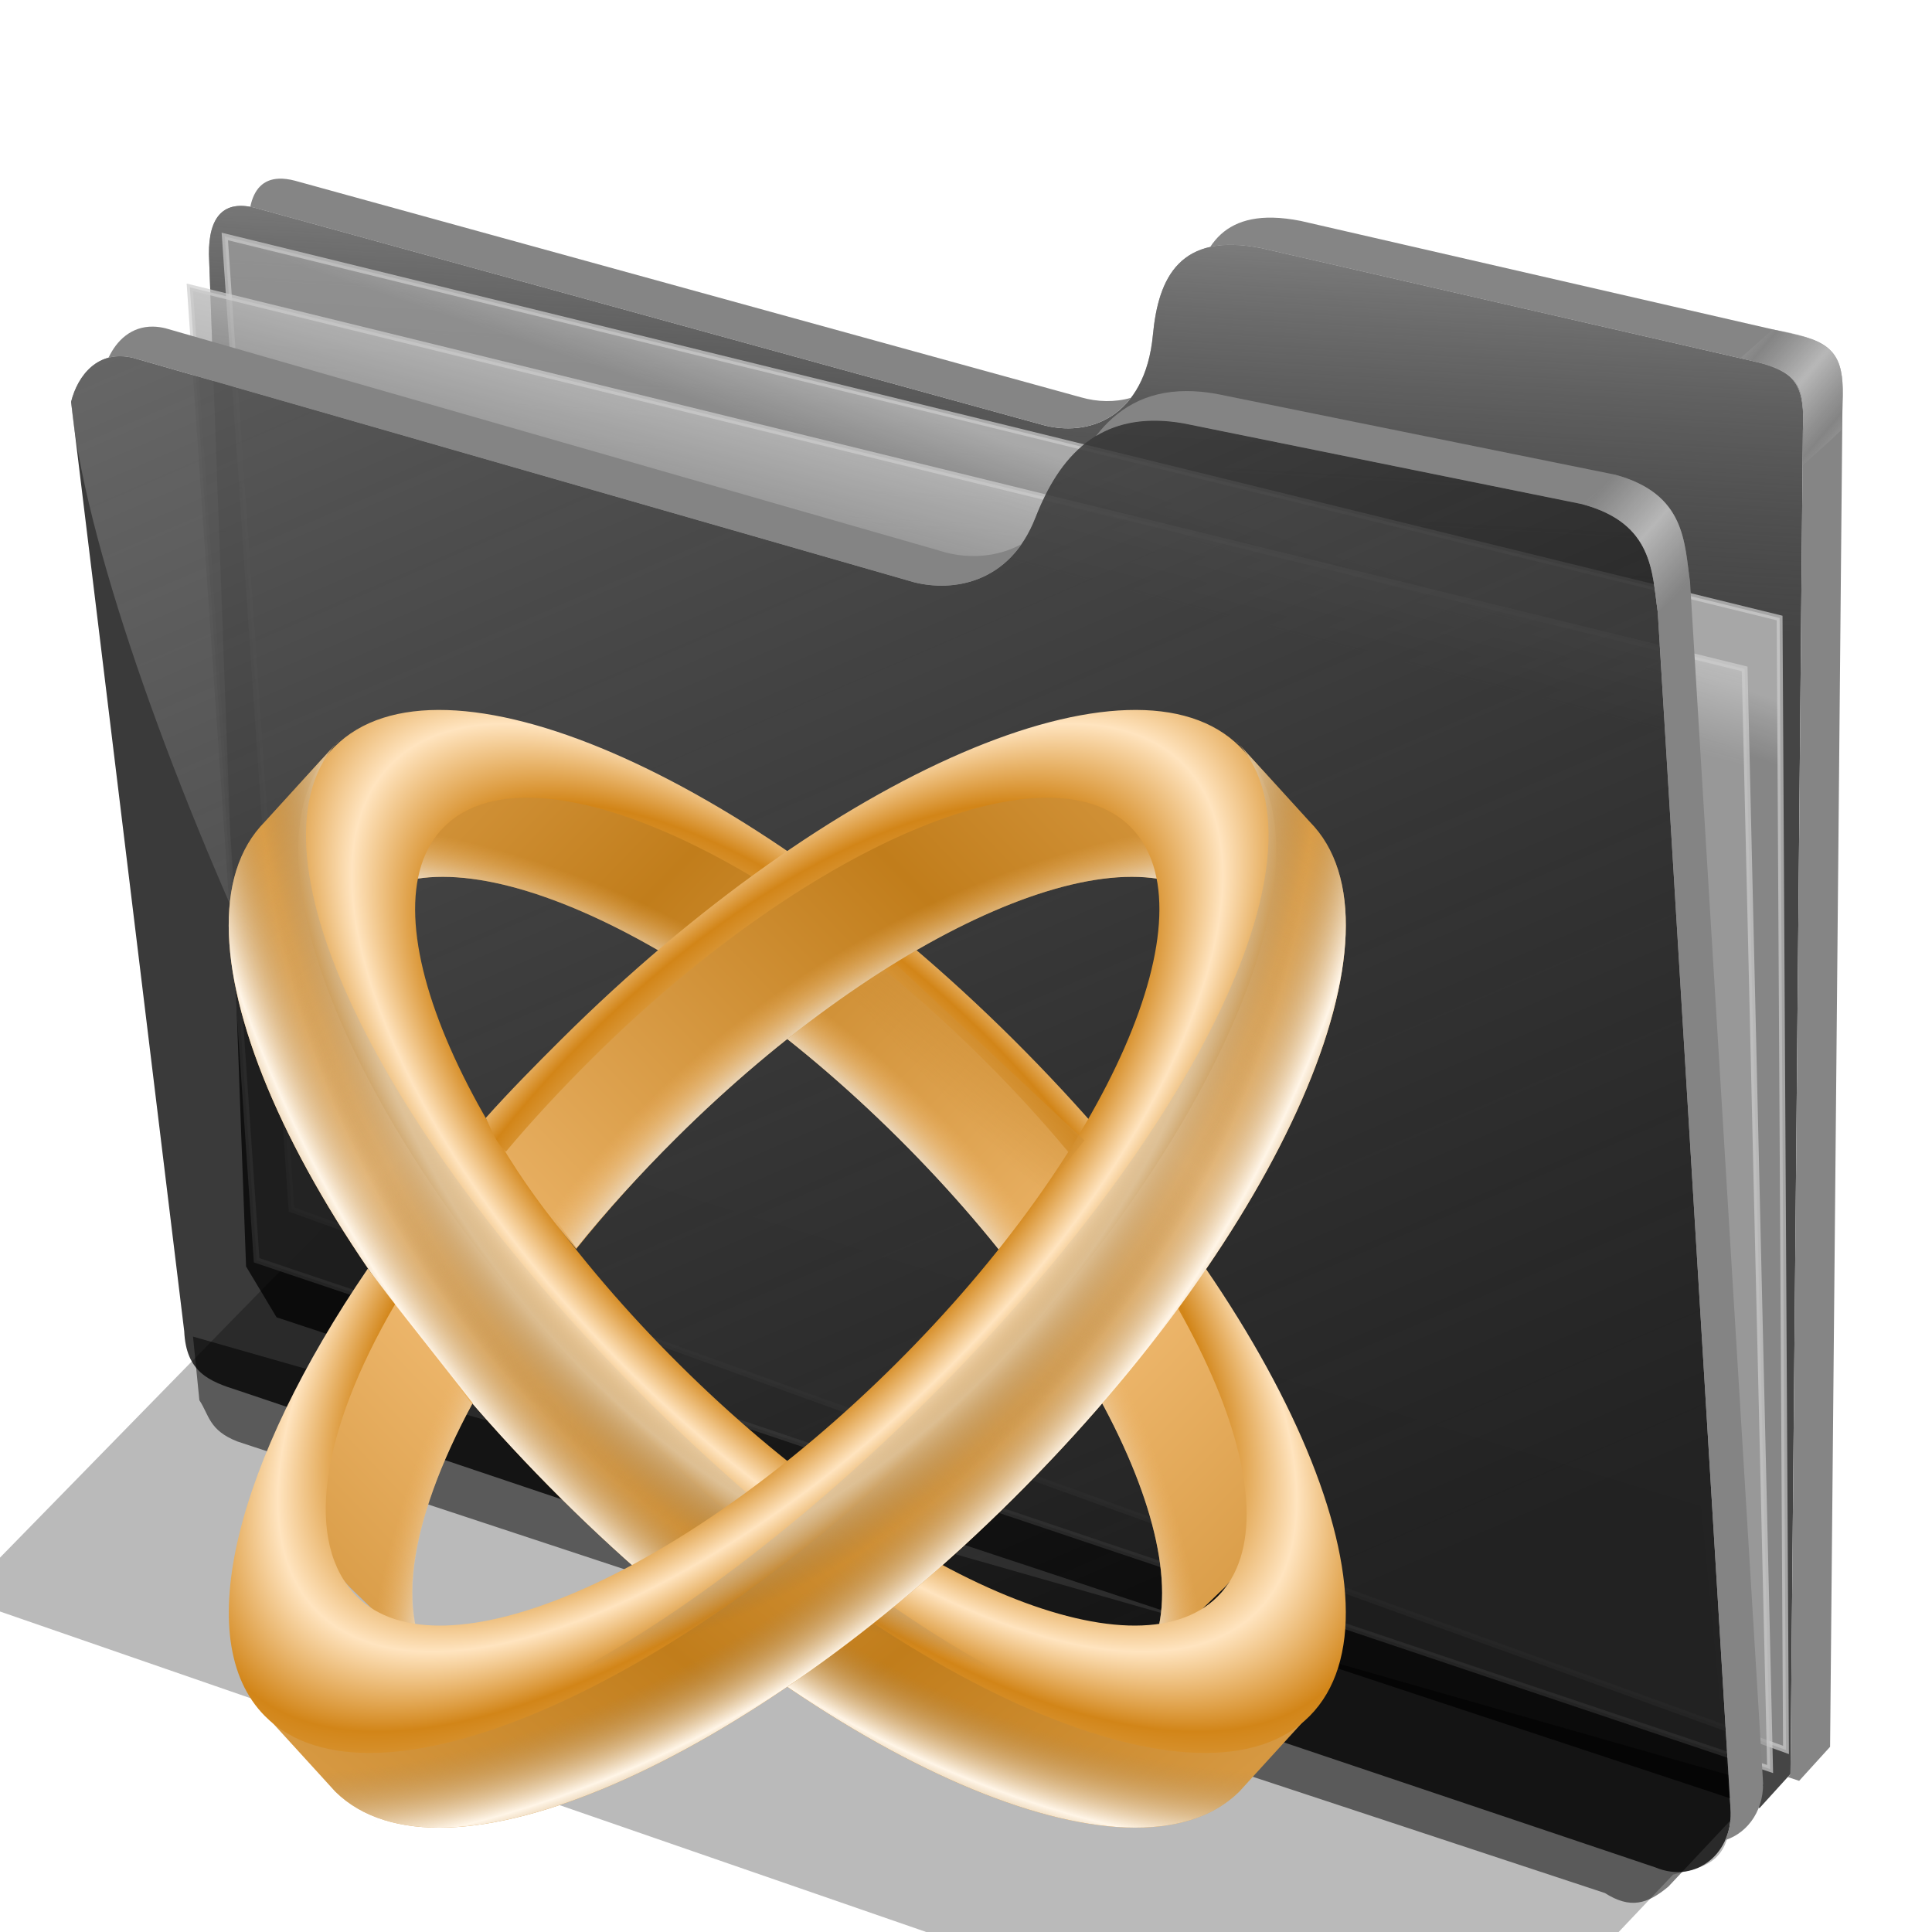 <?xml version="1.0" encoding="UTF-8" standalone="no"?>
<!-- Created with Inkscape (http://www.inkscape.org/) -->

<svg
   xmlns:dc="http://purl.org/dc/elements/1.1/"
   xmlns:cc="http://creativecommons.org/ns#"
   xmlns:rdf="http://www.w3.org/1999/02/22-rdf-syntax-ns#"
   xmlns:svg="http://www.w3.org/2000/svg"
   xmlns="http://www.w3.org/2000/svg"
   xmlns:xlink="http://www.w3.org/1999/xlink"
   xmlns:sodipodi="http://sodipodi.sourceforge.net/DTD/sodipodi-0.dtd"
   xmlns:inkscape="http://www.inkscape.org/namespaces/inkscape"
   id="svg2"
   inkscape:version="0.92.4 (5da689c313, 2019-01-14)"
   width="256"
   height="256"
   viewBox="0 0 256 256"
   sodipodi:docname="folder-blender.svg"
   version="1.1">
  <defs
     id="defs6">
    <linearGradient
       inkscape:collect="always"
       id="linearGradient4223">
      <stop
         id="stop4225"
         stop-color="#bebebe"
         stop-opacity="0.803" />
      <stop
         offset="1"
         id="stop4227"
         stop-color="#9f9f9f"
         stop-opacity="0.732" />
    </linearGradient>
    <linearGradient
       inkscape:collect="always"
       id="linearGradient4211">
      <stop
         id="stop4213"
         stop-color="#9f9f9f"
         stop-opacity="0.634" />
      <stop
         offset="1"
         id="stop4215"
         stop-color="#696969"
         stop-opacity="0" />
    </linearGradient>
    <linearGradient
       inkscape:collect="always"
       id="linearGradient4171">
      <stop
         id="stop4173"
         stop-color="#848484"
         stop-opacity="0.623" />
      <stop
         offset="1"
         id="stop4175"
         stop-color="#cdcdcd"
         stop-opacity="0.698" />
    </linearGradient>
    <linearGradient
       inkscape:collect="always"
       id="linearGradient4142">
      <stop
         id="stop4144"
         stop-color="#909090"
         stop-opacity="0.519" />
      <stop
         offset="1"
         id="stop4146"
         stop-color="#696969"
         stop-opacity="0" />
    </linearGradient>
    <linearGradient
       inkscape:collect="always"
       xlink:href="#linearGradient4142"
       id="linearGradient4148"
       x1="165.74"
       y1="63.25"
       x2="278.75"
       y2="324.36"
       gradientUnits="userSpaceOnUse" />
    <linearGradient
       inkscape:collect="always"
       xlink:href="#linearGradient4171"
       id="linearGradient4177"
       x1="379.78"
       y1="106.85"
       x2="387.93"
       y2="114.16"
       gradientUnits="userSpaceOnUse"
       spreadMethod="reflect" />
    <linearGradient
       inkscape:collect="always"
       xlink:href="#linearGradient4171"
       id="linearGradient4207"
       gradientUnits="userSpaceOnUse"
       spreadMethod="reflect"
       x1="381.27"
       y1="108.46"
       x2="387.93"
       y2="114.16"
       gradientTransform="translate(26.809,-26.383)" />
    <linearGradient
       inkscape:collect="always"
       xlink:href="#linearGradient4211"
       id="linearGradient4217"
       x1="284.7"
       y1="61.711"
       x2="281.1"
       y2="125.1"
       gradientUnits="userSpaceOnUse" />
    <linearGradient
       inkscape:collect="always"
       xlink:href="#linearGradient4223"
       id="linearGradient4229"
       x1="259.02"
       y1="93.26"
       x2="255.7"
       y2="103.09"
       gradientUnits="userSpaceOnUse" />
    <linearGradient
       inkscape:collect="always"
       xlink:href="#linearGradient4223"
       id="linearGradient4237"
       x1="262.84"
       y1="102.54"
       x2="258.99"
       y2="117.29"
       gradientUnits="userSpaceOnUse" />
    <filter
       inkscape:collect="always"
       id="filter4257"
       x="-0.024"
       width="1.049"
       y="-0.068"
       height="1.136"
       color-interpolation-filters="sRGB">
      <feGaussianBlur
         inkscape:collect="always"
         stdDeviation="2.754"
         id="feGaussianBlur4259" />
    </filter>
    <filter
       inkscape:collect="always"
       style="color-interpolation-filters:sRGB"
       id="filter4175"
       x="-0.028"
       width="1.056"
       y="-0.05"
       height="1.1">
      <feGaussianBlur
         inkscape:collect="always"
         stdDeviation="3.563"
         id="feGaussianBlur4177" />
    </filter>
    <linearGradient
       id="linearGradient4223-6"
       inkscape:collect="always">
      <stop
         id="stop4225-7"
         offset="0"
         style="stop-color:#cf8f35;stop-opacity:0.624" />
      <stop
         id="stop4227-5"
         offset="1"
         style="stop-color:#cf8f35;stop-opacity:0;" />
    </linearGradient>
    <linearGradient
       id="linearGradient4246">
      <stop
         id="stop4248"
         offset="0"
         style="stop-color:#c17d1b;stop-opacity:1" />
      <stop
         style="stop-color:#ece3d6;stop-opacity:1"
         offset="0.939"
         id="stop4252" />
      <stop
         id="stop4250"
         offset="1"
         style="stop-color:#f0ba71;stop-opacity:0" />
    </linearGradient>
    <linearGradient
       id="linearGradient2935">
      <stop
         style="stop-color:#c17d1b;stop-opacity:1"
         offset="0"
         id="stop4238" />
      <stop
         style="stop-color:#f0ba71;stop-opacity:1"
         offset="1"
         id="stop4240" />
    </linearGradient>
    <linearGradient
       id="linearGradient4224">
      <stop
         style="stop-color:#f4edd3;stop-opacity:0;"
         offset="0"
         id="stop4226" />
      <stop
         id="stop4232"
         offset="0.884"
         style="stop-color:#d2c2a9;stop-opacity:0" />
      <stop
         style="stop-color:#dcc29c;stop-opacity:0.851"
         offset="0.928"
         id="stop4228" />
      <stop
         style="stop-color:#907043;stop-opacity:0"
         offset="1"
         id="stop4230" />
    </linearGradient>
    <linearGradient
       id="linearGradient4200">
      <stop
         id="stop4214"
         offset="0"
         style="stop-color:#f4edd3;stop-opacity:0;" />
      <stop
         id="stop4216"
         offset="0.926"
         style="stop-color:#ab8856;stop-opacity:0" />
      <stop
         id="stop4218"
         offset="1"
         style="stop-color:#fff5e7;stop-opacity:1" />
    </linearGradient>
    <linearGradient
       id="linearGradient4170">
      <stop
         style="stop-color:#f4edd3;stop-opacity:0;"
         offset="0"
         id="stop4172" />
      <stop
         id="stop4174"
         offset="0.432"
         style="stop-color:#f3ddba;stop-opacity:1;" />
      <stop
         style="stop-color:#d28518;stop-opacity:1;"
         offset="0.828"
         id="stop4176" />
      <stop
         style="stop-color:#ffe4bf;stop-opacity:1;"
         offset="1"
         id="stop4178" />
    </linearGradient>
    <linearGradient
       id="linearGradient2943"
       inkscape:collect="always">
      <stop
         id="stop2945"
         offset="0"
         style="stop-color:white;stop-opacity:1" />
      <stop
         id="stop2947"
         offset="1"
         style="stop-color:white;stop-opacity:0.307" />
    </linearGradient>
    <linearGradient
       id="linearGradient2925">
      <stop
         style="stop-color:#f1b155;stop-opacity:1;"
         offset="0"
         id="stop2931" />
      <stop
         style="stop-color:#ffe4bf;stop-opacity:1;"
         offset="1"
         id="stop2933" />
    </linearGradient>
    <linearGradient
       id="linearGradient2897">
      <stop
         id="stop2899"
         offset="0"
         style="stop-color:#f4edd3;stop-opacity:0;" />
      <stop
         style="stop-color:#f3ddba;stop-opacity:1;"
         offset="0.5"
         id="stop2921" />
      <stop
         id="stop2923"
         offset="0.75"
         style="stop-color:#d28518;stop-opacity:1;" />
      <stop
         id="stop2901"
         offset="1"
         style="stop-color:#ffe4bf;stop-opacity:1;" />
    </linearGradient>
    <linearGradient
       spreadMethod="reflect"
       gradientUnits="userSpaceOnUse"
       y2="81.817"
       x2="31.332"
       y1="86.211"
       x1="83.841"
       id="linearGradient2903"
       xlink:href="#linearGradient2935"
       inkscape:collect="always" />
    <linearGradient
       spreadMethod="reflect"
       gradientUnits="userSpaceOnUse"
       y2="47.197"
       x2="77.305"
       y1="45.975"
       x1="43.063"
       id="linearGradient2911"
       xlink:href="#linearGradient2935"
       inkscape:collect="always" />
    <radialGradient
       spreadMethod="reflect"
       gradientUnits="userSpaceOnUse"
       gradientTransform="matrix(0.881,-3.96578e-3,2.214133e-3,0.343,7.548,32.408)"
       r="51.422"
       fy="49.362"
       fx="54.65"
       cy="49.362"
       cx="54.65"
       id="radialGradient2919"
       xlink:href="#linearGradient2897"
       inkscape:collect="always" />
    <linearGradient
       spreadMethod="reflect"
       gradientUnits="userSpaceOnUse"
       y2="67.146"
       x2="58.181"
       y1="67.146"
       x1="31.618"
       id="linearGradient2949"
       xlink:href="#linearGradient2943"
       inkscape:collect="always" />
    <linearGradient
       gradientTransform="matrix(1.867,1.856,-1.549,1.558,114.913,-81.231)"
       y2="47.197"
       x2="77.305"
       y1="47.828"
       x1="31.359"
       spreadMethod="reflect"
       gradientUnits="userSpaceOnUse"
       id="linearGradient2963"
       xlink:href="#linearGradient2935"
       inkscape:collect="always" />
    <linearGradient
       gradientTransform="matrix(1.867,1.856,-1.549,1.558,114.913,-81.231)"
       y2="81.817"
       x2="31.332"
       y1="86.211"
       x1="83.841"
       spreadMethod="reflect"
       gradientUnits="userSpaceOnUse"
       id="linearGradient2965"
       xlink:href="#linearGradient2935"
       inkscape:collect="always" />
    <radialGradient
       r="51.422"
       fy="49.362"
       fx="54.65"
       cy="49.362"
       cx="54.65"
       spreadMethod="reflect"
       gradientTransform="matrix(1.663,1.617,-0.712,0.736,80.584,-18.643)"
       gradientUnits="userSpaceOnUse"
       id="radialGradient2967"
       xlink:href="#linearGradient4170"
       inkscape:collect="always" />
    <radialGradient
       spreadMethod="reflect"
       gradientUnits="userSpaceOnUse"
       gradientTransform="matrix(-1.35,0.898,-1.129,-1.697,471.38,-102.901)"
       r="106.956"
       fy="20.121"
       fx="187.527"
       cy="20.121"
       cx="187.527"
       id="radialGradient4198"
       xlink:href="#linearGradient4200"
       inkscape:collect="always" />
    <radialGradient
       r="106.956"
       fy="20.121"
       fx="187.527"
       cy="20.121"
       cx="187.527"
       spreadMethod="pad"
       gradientTransform="matrix(-1.226,0.943,-1.023,-1.329,446.069,-118.787)"
       gradientUnits="userSpaceOnUse"
       id="radialGradient4222"
       xlink:href="#linearGradient4224"
       inkscape:collect="always" />
    <radialGradient
       spreadMethod="pad"
       gradientUnits="userSpaceOnUse"
       gradientTransform="matrix(1.581,1.361,-1.261,1.466,245.001,-155.31)"
       r="87.888"
       fy="213.223"
       fx="37.482"
       cy="213.223"
       cx="37.482"
       id="radialGradient4244"
       xlink:href="#linearGradient4246"
       inkscape:collect="always" />
    <linearGradient
       y2="47.197"
       x2="77.305"
       y1="47.828"
       x1="31.359"
       spreadMethod="reflect"
       gradientTransform="matrix(-1.867,1.856,1.549,1.558,143.161,-81.231)"
       gradientUnits="userSpaceOnUse"
       id="linearGradient4209"
       xlink:href="#linearGradient2935"
       inkscape:collect="always" />
    <linearGradient
       y2="81.817"
       x2="31.332"
       y1="86.211"
       x1="83.841"
       spreadMethod="reflect"
       gradientTransform="matrix(-1.867,1.856,1.549,1.558,143.161,-81.231)"
       gradientUnits="userSpaceOnUse"
       id="linearGradient4211-3"
       xlink:href="#linearGradient2935"
       inkscape:collect="always" />
    <radialGradient
       r="87.888"
       fy="213.223"
       fx="37.482"
       cy="213.223"
       cx="37.482"
       spreadMethod="pad"
       gradientTransform="matrix(-1.581,1.361,1.261,1.466,13.073,-155.31)"
       gradientUnits="userSpaceOnUse"
       id="radialGradient4213"
       xlink:href="#linearGradient4246"
       inkscape:collect="always" />
    <radialGradient
       r="51.422"
       fy="49.362"
       fx="54.65"
       cy="49.362"
       cx="54.65"
       spreadMethod="reflect"
       gradientTransform="matrix(-1.663,1.617,0.712,0.736,177.489,-18.643)"
       gradientUnits="userSpaceOnUse"
       id="radialGradient4215"
       xlink:href="#linearGradient4170"
       inkscape:collect="always" />
    <radialGradient
       r="106.956"
       fy="20.121"
       fx="187.527"
       cy="20.121"
       cx="187.527"
       spreadMethod="reflect"
       gradientTransform="matrix(1.35,0.898,1.129,-1.697,-213.307,-102.901)"
       gradientUnits="userSpaceOnUse"
       id="radialGradient4217"
       xlink:href="#linearGradient4200"
       inkscape:collect="always" />
    <radialGradient
       r="106.956"
       fy="20.121"
       fx="187.527"
       cy="20.121"
       cx="187.527"
       spreadMethod="pad"
       gradientTransform="matrix(1.226,0.943,1.023,-1.329,-187.996,-118.787)"
       gradientUnits="userSpaceOnUse"
       id="radialGradient4219"
       xlink:href="#linearGradient4224"
       inkscape:collect="always" />
    <linearGradient
       gradientUnits="userSpaceOnUse"
       y2="94.13"
       x2="94.553"
       y1="83.405"
       x1="82.699"
       id="linearGradient4229-5"
       xlink:href="#linearGradient4223-6"
       inkscape:collect="always" />
    <linearGradient
       gradientTransform="rotate(92.192,129.678,120.586)"
       y2="94.13"
       x2="94.553"
       y1="83.405"
       x1="82.699"
       gradientUnits="userSpaceOnUse"
       id="linearGradient4233"
       xlink:href="#linearGradient4223-6"
       inkscape:collect="always" />
  </defs>
  <sodipodi:namedview
     pagecolor="#ffffff"
     bordercolor="#666666"
     borderopacity="1"
     objecttolerance="10"
     gridtolerance="10"
     guidetolerance="10"
     inkscape:pageopacity="0"
     inkscape:pageshadow="2"
     inkscape:window-width="1920"
     inkscape:window-height="1056"
     id="namedview4"
     showgrid="false"
     inkscape:snap-global="false"
     inkscape:zoom="3.4492188"
     inkscape:cx="128"
     inkscape:cy="128"
     inkscape:window-x="0"
     inkscape:window-y="0"
     inkscape:window-maximized="1"
     inkscape:current-layer="svg2" />
  <g
     id="g4261"
     transform="matrix(0.771,0,0,0.771,-80.174,-18.214)">
    <path
       sodipodi:nodetypes="ccccccc"
       inkscape:connector-curvature="0"
       id="path4150"
       d="m 177.778,215.833 -80.556,82.407 255.556,88.426 38.75,-40.871 c 4.635,-1.302 9.968,-1.381 9.861,-10.981 L 396.296,282.5 Z"
       style="fill:#000000;fill-opacity:0.273;fill-rule:evenodd;stroke:none;stroke-width:1;stroke-linecap:butt;stroke-linejoin:miter;stroke-opacity:1;filter:url(#filter4175)" />
    <path
       sodipodi:nodetypes="ccccccc"
       inkscape:connector-curvature="0"
       id="path4239"
       d="m 137.158,253.333 1.093,10.929 c 1.695,2.564 1.625,5.182 6.557,7.104 l 234.99,77.596 c 4.362,2.76 7.274,1.936 10.911,-1.093 l 16.393,-17.486 z"
       style="fill:#000000;fill-opacity:0.514;fill-rule:evenodd;stroke:none;stroke-width:1;stroke-linecap:butt;stroke-linejoin:miter;stroke-opacity:1;filter:url(#filter4257)" />
    <path
       sodipodi:nodetypes="ccccsccccccc"
       inkscape:connector-curvature="0"
       id="path4198"
       d="M 146.277,241.277 139.894,67.34 c -0.054,-6.438 2.499,-9.417 7.979,-7.979 l 135.106,37.234 c 8.126,2.326 17.809,-1.267 19.149,-15.426 0.936,-9.894 4.671,-17.67 18.617,-14.894 l 85.638,19.681 c 6.411,1.511 7.818,4.448 7.447,11.702 l -2.128,230.851 -5.319,5.851 -254.867,-84.342 z"
       style="fill:#000000;fill-opacity:0.73;fill-rule:evenodd;stroke:none;stroke-width:1;stroke-linecap:butt;stroke-linejoin:miter;stroke-opacity:1" />
    <path
       d="M 146.277,241.277 139.894,67.34 c -0.054,-6.438 2.499,-9.417 7.979,-7.979 l 135.106,37.234 c 8.126,2.326 17.809,-1.267 19.149,-15.426 0.936,-9.894 4.671,-17.67 18.617,-14.894 l 85.638,19.681 c 6.411,1.511 7.818,4.448 7.447,11.702 l -2.128,230.851 -5.319,5.851 -254.867,-84.342 z"
       id="path4209"
       inkscape:connector-curvature="0"
       sodipodi:nodetypes="ccccsccccccc"
       style="fill:url(#linearGradient4217);fill-opacity:1;fill-rule:evenodd;stroke:none;stroke-width:1;stroke-linecap:butt;stroke-linejoin:miter;stroke-opacity:1" />
    <path
       sodipodi:nodetypes="ccccc"
       d="m 142.623,64.262 267.213,65.574 1.093,194.536 -256.831,-92.896 z"
       id="path4221"
       inkscape:connector-curvature="0"
       style="fill:url(#linearGradient4229);fill-opacity:1;fill-rule:evenodd;stroke:#cecece;stroke-width:1;stroke-linecap:butt;stroke-linejoin:miter;stroke-opacity:0.705" />
    <path
       inkscape:connector-curvature="0"
       id="path4219"
       d="m 136.612,73.005 267.213,65.574 4.372,189.071 -260.109,-87.432 z"
       style="fill:url(#linearGradient4237);fill-opacity:1;fill-rule:evenodd;stroke:#cecece;stroke-width:1;stroke-linecap:butt;stroke-linejoin:miter;stroke-opacity:0.705" />
    <path
       sodipodi:nodetypes="cccscccccccc"
       inkscape:connector-curvature="0"
       id="path4138"
       d="m 116.204,92.685 c 1.132,-4.541 4.635,-9.034 10.687,-7.545 L 261.111,123.704 c 6.481,1.636 16.363,0.332 20.833,-11.111 4.009,-10.262 10.874,-18.78 25.463,-16.204 l 68.519,13.889 c 12.253,3.29 11.967,11.681 12.963,18.519 l 12.5,205.556 c 0.65,7.443 -5.751,13.213 -12.963,10.185 L 144.907,262.593 c -4.922,-1.559 -8.94,-3.097 -9.259,-10.185 z"
       style="fill:#000000;fill-opacity:0.77;fill-rule:evenodd;stroke:none;stroke-width:1;stroke-linecap:butt;stroke-linejoin:miter;stroke-opacity:1" />
    <path
       d="m 116.204,92.685 c 1.132,-4.541 4.635,-9.034 10.687,-7.545 L 261.111,123.704 c 6.481,1.636 16.363,0.332 20.833,-11.111 4.009,-10.262 10.874,-18.78 25.463,-16.204 l 68.519,13.889 c 12.253,3.29 11.967,11.681 12.963,18.519 l 12.5,205.556 c 0.65,7.443 -5.751,13.213 -12.963,10.185 L 209.722,283.889 C 173.765,257.83 120.359,138.216 116.204,92.685 Z"
       id="path4140"
       inkscape:connector-curvature="0"
       sodipodi:nodetypes="cccsccccccc"
       style="fill:url(#linearGradient4148);fill-opacity:1;fill-rule:evenodd;stroke:none;stroke-width:1;stroke-linecap:butt;stroke-linejoin:miter;stroke-opacity:1" />
    <path
       id="path4164"
       d="m 130.297,79.758 c -3.737,-0.059 -6.271,2.374 -7.662,5.354 1.245,-0.331 2.659,-0.363 4.256,0.029 l 134.221,38.562 c 5.499,1.388 13.442,0.658 18.455,-6.582 -4.306,2.386 -9.166,2.433 -12.9,1.49 L 132.447,80.047 c -0.757,-0.186 -1.473,-0.278 -2.15,-0.289 z m 177.547,11.074 c -7.107,0.029 -11.993,3.152 -15.514,7.738 3.827,-2.318 8.719,-3.304 15.078,-2.182 l 68.518,13.889 c 12.253,3.29 11.967,11.682 12.963,18.52 l 12.5,205.555 c 0.175,2.008 -0.176,3.885 -0.904,5.51 4.096,-1.288 6.901,-5.556 6.461,-10.602 l -12.5,-205.557 c -0.996,-6.838 -0.71,-15.227 -12.963,-18.518 L 312.963,91.297 c -1.824,-0.322 -3.527,-0.471 -5.119,-0.465 z"
       inkscape:connector-curvature="0"
       style="fill:#848484;fill-opacity:1;fill-rule:evenodd;stroke:none;stroke-width:1;stroke-linecap:butt;stroke-linejoin:miter;stroke-opacity:1" />
    <path
       sodipodi:nodetypes="ccccc"
       inkscape:connector-curvature="0"
       d="m 375.926,110.277 c 12.253,3.29 11.967,11.682 12.963,18.52 2.184,-2.058 3.134,-2.713 5.557,-5.094 -0.996,-6.838 -0.71,-15.227 -12.963,-18.518 -2.398,2.288 -2.992,2.799 -5.557,5.092 z"
       id="path4169"
       style="fill:url(#linearGradient4177);fill-opacity:1;fill-rule:evenodd;stroke:none;stroke-width:1;stroke-linecap:butt;stroke-linejoin:miter;stroke-opacity:1" />
    <path
       id="path4200"
       d="m 151.904,54.332 c -2.674,0.112 -4.278,1.802 -4.9,4.838 0.282,0.052 0.57,0.113 0.869,0.191 l 135.105,37.234 c 5.412,1.549 11.51,0.467 15.379,-4.605 -2.772,0.802 -5.762,0.728 -8.57,-0.076 L 154.682,54.682 c -1.027,-0.27 -1.954,-0.384 -2.777,-0.35 z m 170.883,6.701 c -5.399,-0.127 -8.737,1.853 -10.814,5.035 2.347,-0.519 5.228,-0.496 8.771,0.209 l 85.639,19.68 c 6.411,1.511 7.818,4.449 7.447,11.703 l -2.129,230.85 -0.475,0.521 1.965,0.65 5.318,-5.852 2.129,-230.852 c 0.371,-7.255 -1.036,-10.19 -7.447,-11.701 L 327.553,61.596 c -1.743,-0.347 -3.327,-0.529 -4.766,-0.562 z"
       inkscape:connector-curvature="0"
       style="fill:#858585;fill-opacity:1;fill-rule:evenodd;stroke:none;stroke-width:1;stroke-linecap:butt;stroke-linejoin:miter;stroke-opacity:1" />
    <path
       id="path4205"
       d="m 403.124,85.141 c 12.402,2.867 10.717,4.984 10.703,18.468 2.184,-2.058 4.251,-3.752 6.674,-6.133 0.485,-12.137 1.005,-14.994 -11.898,-17.245 -2.398,2.288 -2.914,2.617 -5.479,4.91 z"
       inkscape:connector-curvature="0"
       sodipodi:nodetypes="ccccc"
       style="fill:url(#linearGradient4207);fill-opacity:1;fill-rule:evenodd;stroke:none;stroke-width:1;stroke-linecap:butt;stroke-linejoin:miter;stroke-opacity:1" />
  </g>
  <g
     id="g4023"
     transform="matrix(0.673,0,0,0.673,17.475,86.001)">
    <path
       inkscape:connector-curvature="0"
       d="m 232.963,208.587 c 0.053,-0.052 0.106,-0.105 0.159,-0.158 l -23.48,23.131 c -0.053,0.053 -0.106,0.106 -0.159,0.158 z"
       id="path2845"
       style="fill:#cccccc;fill-opacity:1;stroke:none;stroke-width:0;stroke-linecap:round;stroke-linejoin:round;stroke-miterlimit:4;stroke-dasharray:none;stroke-opacity:1" />
    <path
       sodipodi:nodetypes="sccsccs"
       inkscape:connector-curvature="0"
       style="fill:url(#linearGradient2963);fill-opacity:1;stroke:none;stroke-width:0;stroke-linecap:round;stroke-linejoin:round;stroke-miterlimit:4;stroke-dasharray:none;stroke-opacity:1"
       d="M 168.781,79.016 C 126.821,37.305 79.443,16.863 62.826,33.233 l -17.879,17.258 C 61.563,34.121 108.942,54.563 150.902,96.274 c 42.067,41.818 62.767,89.228 46.266,105.828 L 215.047,184.844 C 231.548,168.244 210.848,120.834 168.781,79.016 Z"
       id="path2849" />
    <path
       inkscape:connector-curvature="0"
       d="m 215.047,184.844 c -0.042,0.042 -0.084,0.084 -0.127,0.126 l -23.48,23.131 c 0.042,-0.042 0.085,-0.084 0.127,-0.126 z"
       id="path2851"
       style="fill:#cccccc;fill-opacity:1;stroke:none;stroke-width:0;stroke-linecap:round;stroke-linejoin:round;stroke-miterlimit:4;stroke-dasharray:none;stroke-opacity:1" />
    <path
       inkscape:connector-curvature="0"
       d="m 62.68,33.379 c 0.042,-0.042 0.084,-0.084 0.126,-0.126 L 39.327,56.385 c -0.042,0.042 -0.085,0.084 -0.127,0.126 z"
       id="path2857"
       style="fill:#cccccc;fill-opacity:1;stroke:none;stroke-width:0;stroke-linecap:round;stroke-linejoin:round;stroke-miterlimit:4;stroke-dasharray:none;stroke-opacity:1" />
    <path
       sodipodi:nodetypes="ccsccsc"
       inkscape:connector-curvature="0"
       style="fill:url(#linearGradient2965);fill-opacity:1;stroke:none;stroke-width:0;stroke-linecap:round;stroke-linejoin:round;stroke-miterlimit:4;stroke-dasharray:none;stroke-opacity:1"
       d="M 41.148,17.59 26.211,33.965 C 5.427,54.873 31.523,114.573 84.506,167.243 137.354,219.778 197.111,245.568 218.04,224.95 l 14.937,-16.375 C 212.048,229.193 152.291,203.403 99.443,150.867 46.46,98.198 20.364,38.497 41.148,17.59 Z"
       id="path2841" />
    <path
       id="path4234"
       d="M 168.781,79.016 C 126.821,37.305 79.443,16.863 62.826,33.233 l -17.879,17.258 C 61.563,34.121 108.942,54.563 150.902,96.274 c 42.067,41.818 62.767,89.228 46.266,105.828 L 215.047,184.844 C 231.548,168.244 210.848,120.834 168.781,79.016 Z"
       style="fill:url(#radialGradient4244);fill-opacity:1;stroke:none;stroke-width:0;stroke-linecap:round;stroke-linejoin:round;stroke-miterlimit:4;stroke-dasharray:none;stroke-opacity:1"
       inkscape:connector-curvature="0"
       sodipodi:nodetypes="sccsccs" />
    <path
       inkscape:connector-curvature="0"
       id="path4221-6"
       d="m 70.562,101.892 37.539,-39.515 8.185,7.621 -39.233,40.644 z"
       style="fill:url(#linearGradient4229-5);fill-opacity:1;fill-rule:evenodd;stroke:none;stroke-width:1px;stroke-linecap:butt;stroke-linejoin:miter;stroke-opacity:1" />
    <path
       style="fill:url(#radialGradient2967);fill-opacity:1;stroke:none;stroke-width:2.5;stroke-linecap:round;stroke-linejoin:round;stroke-miterlimit:4;stroke-dasharray:none;stroke-opacity:0"
       id="path1873"
       d="M 173.476,76.801 C 120.493,24.132 60.687,-1.658 39.903,19.249 c -20.784,20.908 5.312,80.608 58.295,133.278 52.983,52.669 112.896,78.469 133.68,57.561 20.784,-20.908 -5.419,-80.618 -58.402,-133.287 z m -5.939,3.875 c 42.067,41.818 62.767,89.228 46.266,105.828 -16.502,16.6 -63.985,-3.868 -106.052,-45.686 C 65.683,99 44.934,51.639 61.436,35.039 77.937,18.439 125.469,38.858 167.536,80.676 Z"
       inkscape:connector-curvature="0" />
    <path
       id="path4196"
       d="M 41.148,17.59 26.211,33.965 C 5.427,54.873 31.523,114.573 84.506,167.243 137.354,219.778 197.111,245.568 218.04,224.95 l 14.937,-16.375 C 212.048,229.193 152.291,203.403 99.443,150.867 46.46,98.198 20.364,38.497 41.148,17.59 Z"
       style="fill:url(#radialGradient4198);fill-opacity:1;stroke:none;stroke-width:0;stroke-linecap:round;stroke-linejoin:round;stroke-miterlimit:4;stroke-dasharray:none;stroke-opacity:1"
       inkscape:connector-curvature="0"
       sodipodi:nodetypes="ccsccsc" />
    <path
       sodipodi:nodetypes="ccsccsc"
       inkscape:connector-curvature="0"
       style="fill:url(#radialGradient4222);fill-opacity:1;stroke:none;stroke-width:0;stroke-linecap:round;stroke-linejoin:round;stroke-miterlimit:4;stroke-dasharray:none;stroke-opacity:1"
       d="M 41.148,17.59 26.211,33.965 C 5.427,54.873 31.523,114.573 84.506,167.243 137.354,219.778 197.111,245.568 218.04,224.95 l 14.937,-16.375 C 212.048,229.193 154.366,200.498 101.517,147.963 48.534,95.293 20.364,38.497 41.148,17.59 Z"
       id="path4210" />
    <path
       style="fill:#cccccc;fill-opacity:1;stroke:none;stroke-width:0;stroke-linecap:round;stroke-linejoin:round;stroke-miterlimit:4;stroke-dasharray:none;stroke-opacity:1"
       id="path4190"
       d="m 25.11,208.587 c -0.053,-0.052 -0.106,-0.105 -0.159,-0.158 l 23.48,23.131 c 0.053,0.053 0.106,0.106 0.159,0.158 z"
       inkscape:connector-curvature="0" />
    <path
       id="path4192"
       d="M 72.51,97.304 C 77.63,91.165 83.24,85.033 89.292,79.016 131.252,37.305 178.631,16.863 195.248,33.233 l 17.879,17.258 C 196.51,34.121 149.132,54.563 107.172,96.274 99.95,103.453 93.359,110.796 87.477,118.12 81.855,111.453 76.789,104.547 72.51,97.304 Z M 67.11,148.458 C 54.233,172.193 51.181,192.319 60.906,202.102 l -17.879,-17.258 c -10.326,-10.388 -7.02,-31.33 7.91,-56.928 z"
       style="fill:url(#linearGradient4209);fill-opacity:1;stroke:none;stroke-width:0;stroke-linecap:round;stroke-linejoin:round;stroke-miterlimit:4;stroke-dasharray:none;stroke-opacity:1"
       inkscape:connector-curvature="0"
       sodipodi:nodetypes="csccsccccccc" />
    <path
       style="fill:#cccccc;fill-opacity:1;stroke:none;stroke-width:0;stroke-linecap:round;stroke-linejoin:round;stroke-miterlimit:4;stroke-dasharray:none;stroke-opacity:1"
       id="path4194"
       d="m 43.027,184.844 c 0.042,0.042 0.084,0.084 0.127,0.126 l 23.48,23.131 c -0.042,-0.042 -0.085,-0.084 -0.127,-0.126 z"
       inkscape:connector-curvature="0" />
    <path
       style="fill:#cccccc;fill-opacity:1;stroke:none;stroke-width:0;stroke-linecap:round;stroke-linejoin:round;stroke-miterlimit:4;stroke-dasharray:none;stroke-opacity:1"
       id="path4197"
       d="m 195.393,33.379 c -0.042,-0.042 -0.084,-0.084 -0.126,-0.126 l 23.48,23.131 c 0.042,0.042 0.085,0.084 0.127,0.126 z"
       inkscape:connector-curvature="0" />
    <path
       id="path4199"
       d="m 216.926,17.59 14.937,16.375 c 20.784,20.908 -5.312,80.608 -58.295,133.278 -52.848,52.536 -112.605,78.325 -133.534,57.707 l -14.937,-16.375 c 20.929,20.618 80.686,-5.172 133.534,-57.707 52.983,-52.669 79.079,-112.37 58.295,-133.278 z"
       style="fill:url(#linearGradient4211-3);fill-opacity:1;stroke:none;stroke-width:0;stroke-linecap:round;stroke-linejoin:round;stroke-miterlimit:4;stroke-dasharray:none;stroke-opacity:1"
       inkscape:connector-curvature="0"
       sodipodi:nodetypes="ccsccsc" />
    <path
       sodipodi:nodetypes="csccsccccccc"
       inkscape:connector-curvature="0"
       style="fill:url(#radialGradient4213);fill-opacity:1;stroke:none;stroke-width:0;stroke-linecap:round;stroke-linejoin:round;stroke-miterlimit:4;stroke-dasharray:none;stroke-opacity:1"
       d="M 72.392,97.432 C 77.427,91.418 83.363,84.91 89.292,79.016 131.252,37.305 178.631,16.863 195.248,33.233 l 17.879,17.258 C 196.51,34.121 149.132,54.563 107.172,96.274 100.115,103.289 93.3,110.749 87.521,117.907 Z m -5.449,51.244 c -12.616,23.489 -15.683,43.722 -6.036,53.426 l -17.879,-17.258 c -10.19,-10.251 -6.626,-31.963 7.828,-57.139 z"
       id="path4201" />
    <path
       sodipodi:nodetypes="cssssccsssscc"
       inkscape:connector-curvature="0"
       d="M 69.674,92.321 C 74.225,87.206 79.541,81.828 84.598,76.801 137.581,24.132 197.387,-1.658 218.17,19.249 238.954,40.157 212.858,99.858 159.876,152.527 106.893,205.197 46.98,230.996 26.196,210.088 11.316,195.12 20.592,159.904 46.463,121.981 l 5.348,7.037 c -14.922,25.591 -17.864,47.101 -7.54,57.487 16.502,16.6 63.985,-3.868 106.052,-45.686 C 192.391,99 213.14,51.639 196.638,35.039 180.136,18.439 132.604,38.858 90.537,80.676 84.586,86.592 78.703,92.907 73.652,98.944 c -2.039,-1.779 -2.828,-4.31 -3.978,-6.622 z"
       id="path4203"
       style="fill:url(#radialGradient4215);fill-opacity:1;stroke:none;stroke-width:2.5;stroke-linecap:round;stroke-linejoin:round;stroke-miterlimit:4;stroke-dasharray:none;stroke-opacity:0" />
    <path
       sodipodi:nodetypes="ccsccsc"
       inkscape:connector-curvature="0"
       style="fill:url(#radialGradient4217);fill-opacity:1;stroke:none;stroke-width:0;stroke-linecap:round;stroke-linejoin:round;stroke-miterlimit:4;stroke-dasharray:none;stroke-opacity:1"
       d="m 216.926,17.59 14.937,16.375 c 20.784,20.908 -5.312,80.608 -58.295,133.278 -52.848,52.536 -112.605,78.325 -133.534,57.707 l -14.937,-16.375 c 20.929,20.618 80.686,-5.172 133.534,-57.707 52.983,-52.669 79.079,-112.37 58.295,-133.278 z"
       id="path4205-2" />
    <path
       id="path4207"
       d="m 216.926,17.59 14.937,16.375 c 20.784,20.908 -5.312,80.608 -58.295,133.278 -52.848,52.536 -112.605,78.325 -133.534,57.707 l -14.937,-16.375 c 20.929,20.618 78.611,-8.076 131.46,-60.612 52.983,-52.669 81.154,-109.466 60.37,-130.373 z"
       style="fill:url(#radialGradient4219);fill-opacity:1;stroke:none;stroke-width:0;stroke-linecap:round;stroke-linejoin:round;stroke-miterlimit:4;stroke-dasharray:none;stroke-opacity:1"
       inkscape:connector-curvature="0"
       sodipodi:nodetypes="ccsccsc" />
    <path
       sodipodi:nodetypes="ccccc"
       style="fill:url(#linearGradient4233);fill-opacity:1;fill-rule:evenodd;stroke:none;stroke-width:1px;stroke-linecap:butt;stroke-linejoin:miter;stroke-opacity:1"
       d="m 150.619,62.229 36.921,34.507 -9.057,11.275 -36.856,-39.629 z"
       id="path4231"
       inkscape:connector-curvature="0" />
  </g>
</svg>
